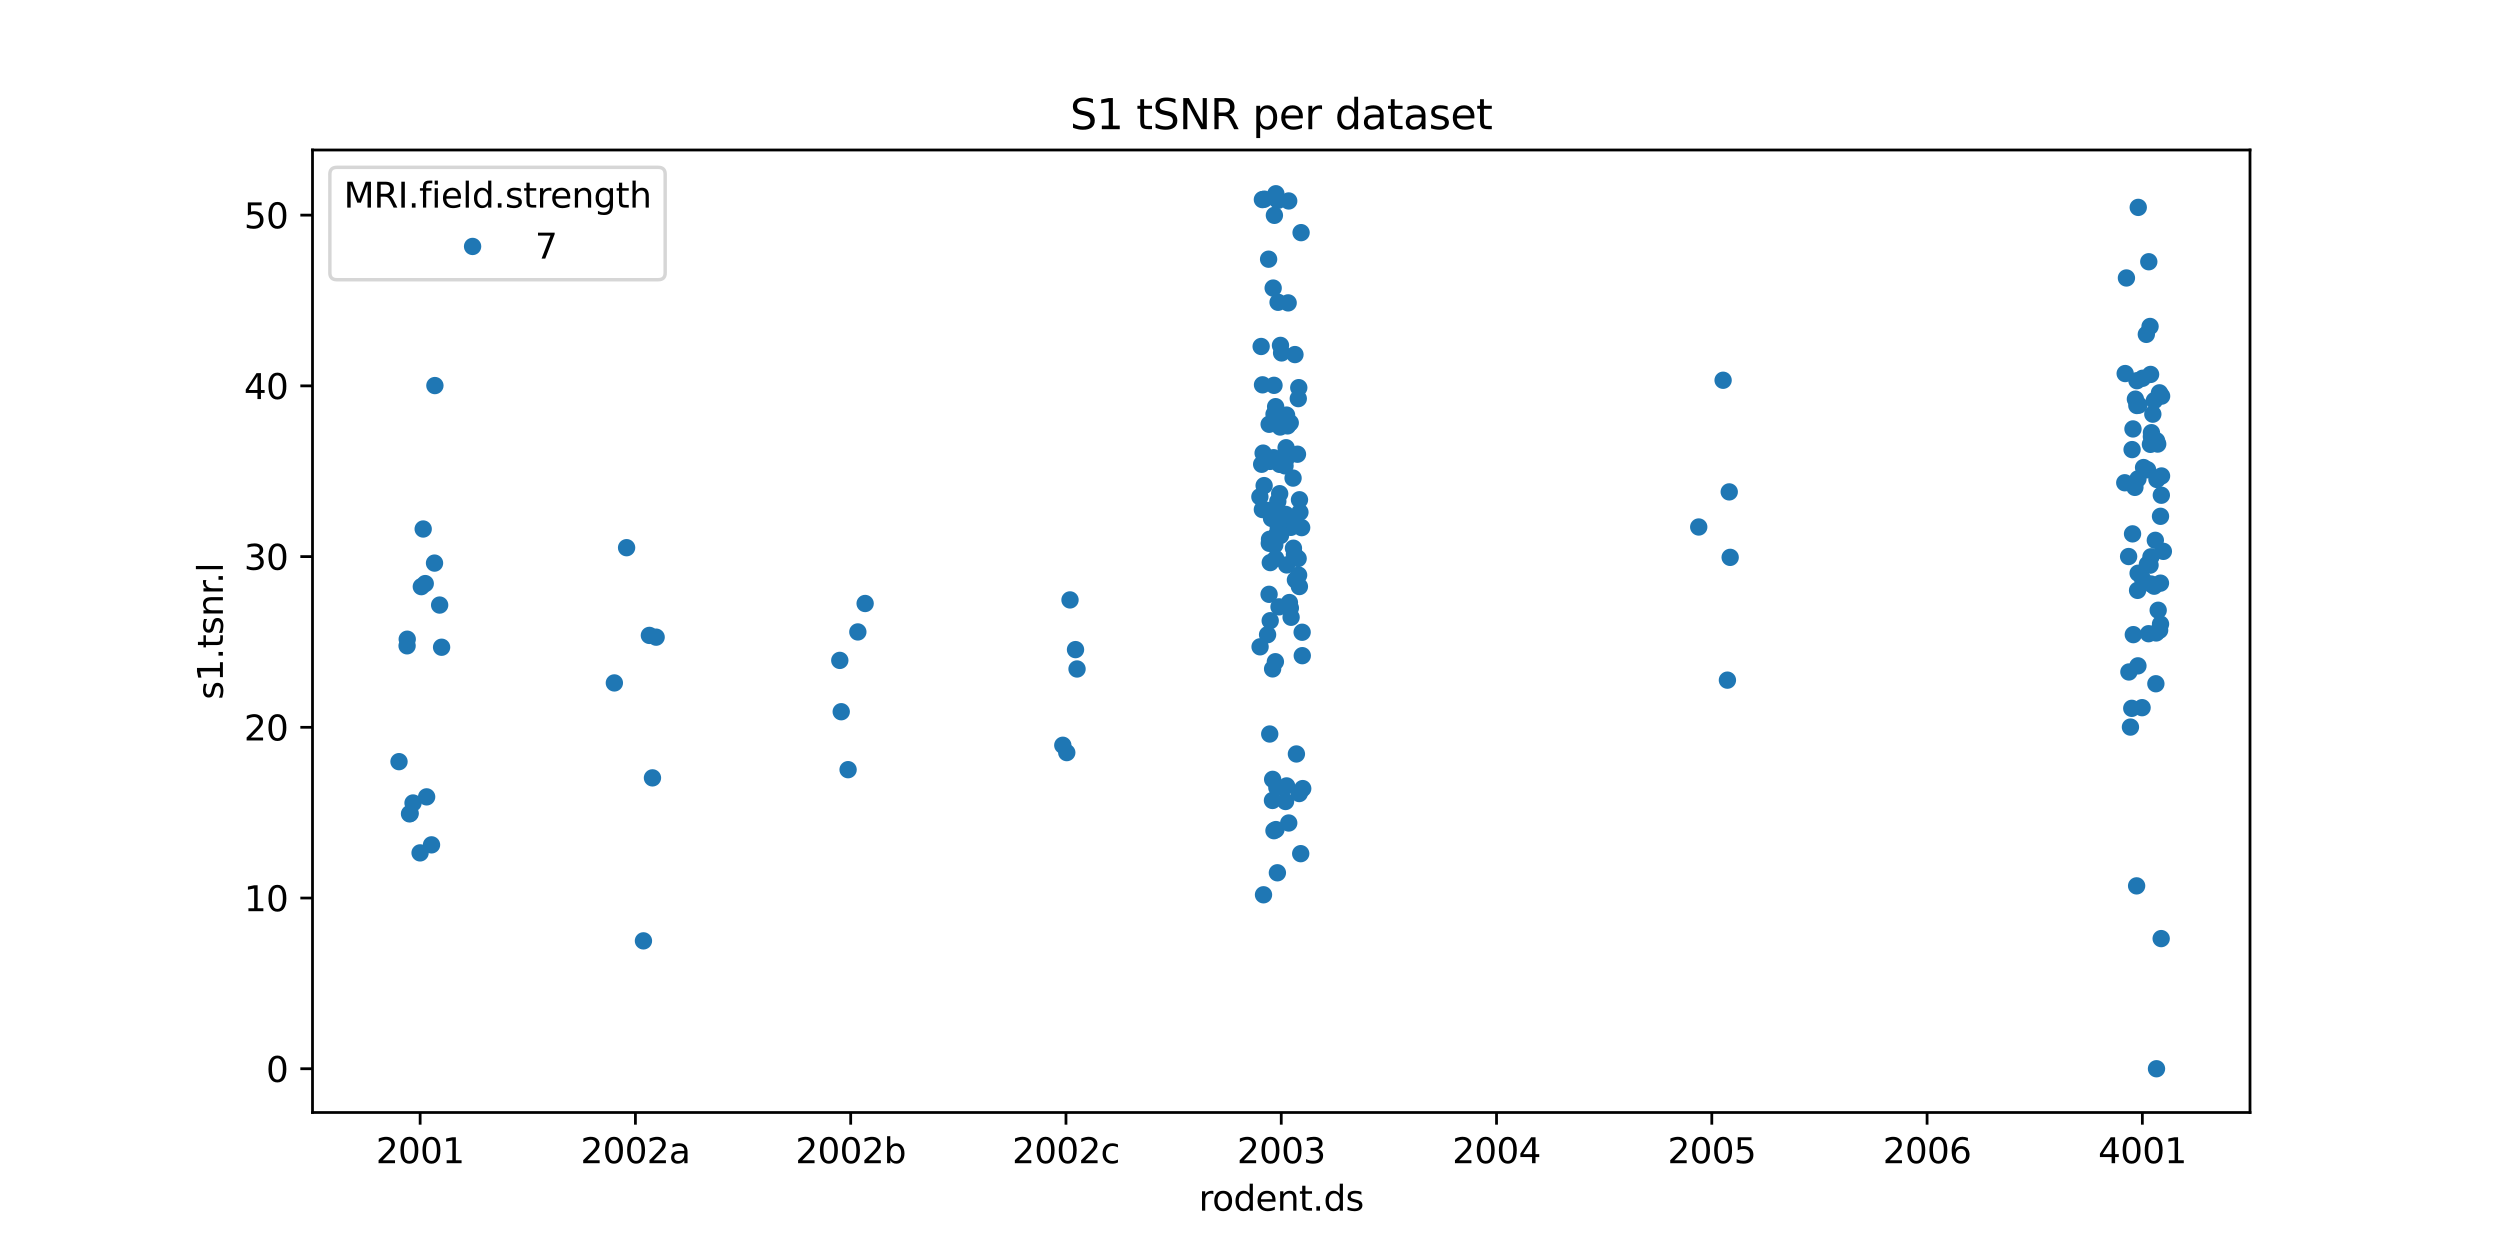 <?xml version="1.0" encoding="utf-8" standalone="no"?>
<!DOCTYPE svg PUBLIC "-//W3C//DTD SVG 1.1//EN"
  "http://www.w3.org/Graphics/SVG/1.1/DTD/svg11.dtd">
<svg xmlns:xlink="http://www.w3.org/1999/xlink" width="720pt" height="360pt" viewBox="0 0 720 360" xmlns="http://www.w3.org/2000/svg" version="1.1">
 <defs>
  <style type="text/css">*{stroke-linejoin: round; stroke-linecap: butt}</style>
 </defs>
 <g id="figure_1">
  <g id="patch_1">
   <path d="M 0 360 
L 720 360 
L 720 0 
L 0 0 
z
" style="fill: #ffffff"/>
  </g>
  <g id="axes_1">
   <g id="patch_2">
    <path d="M 90 320.4 
L 648 320.4 
L 648 43.2 
L 90 43.2 
z
" style="fill: #ffffff"/>
   </g>
   <g id="matplotlib.axis_1">
    <g id="xtick_1">
     <g id="line2d_1">
      <defs>
       <path id="meda0a10d3a" d="M 0 0 
L 0 3.5 
" style="stroke: #000000; stroke-width: 0.8"/>
      </defs>
      <g>
       <use xlink:href="#meda0a10d3a" x="121" y="320.4" style="stroke: #000000; stroke-width: 0.8"/>
      </g>
     </g>
     <g id="text_1">
      <!-- 2001 -->
      <g transform="translate(108.275 334.998) scale(0.1 -0.1)">
       <defs>
        <path id="DejaVuSans-32" d="M 1228 531 
L 3431 531 
L 3431 0 
L 469 0 
L 469 531 
Q 828 903 1448 1529 
Q 2069 2156 2228 2338 
Q 2531 2678 2651 2914 
Q 2772 3150 2772 3378 
Q 2772 3750 2511 3984 
Q 2250 4219 1831 4219 
Q 1534 4219 1204 4116 
Q 875 4013 500 3803 
L 500 4441 
Q 881 4594 1212 4672 
Q 1544 4750 1819 4750 
Q 2544 4750 2975 4387 
Q 3406 4025 3406 3419 
Q 3406 3131 3298 2873 
Q 3191 2616 2906 2266 
Q 2828 2175 2409 1742 
Q 1991 1309 1228 531 
z
" transform="scale(0.016)"/>
        <path id="DejaVuSans-30" d="M 2034 4250 
Q 1547 4250 1301 3770 
Q 1056 3291 1056 2328 
Q 1056 1369 1301 889 
Q 1547 409 2034 409 
Q 2525 409 2770 889 
Q 3016 1369 3016 2328 
Q 3016 3291 2770 3770 
Q 2525 4250 2034 4250 
z
M 2034 4750 
Q 2819 4750 3233 4129 
Q 3647 3509 3647 2328 
Q 3647 1150 3233 529 
Q 2819 -91 2034 -91 
Q 1250 -91 836 529 
Q 422 1150 422 2328 
Q 422 3509 836 4129 
Q 1250 4750 2034 4750 
z
" transform="scale(0.016)"/>
        <path id="DejaVuSans-31" d="M 794 531 
L 1825 531 
L 1825 4091 
L 703 3866 
L 703 4441 
L 1819 4666 
L 2450 4666 
L 2450 531 
L 3481 531 
L 3481 0 
L 794 0 
L 794 531 
z
" transform="scale(0.016)"/>
       </defs>
       <use xlink:href="#DejaVuSans-32"/>
       <use xlink:href="#DejaVuSans-30" transform="translate(63.623 0)"/>
       <use xlink:href="#DejaVuSans-30" transform="translate(127.246 0)"/>
       <use xlink:href="#DejaVuSans-31" transform="translate(190.869 0)"/>
      </g>
     </g>
    </g>
    <g id="xtick_2">
     <g id="line2d_2">
      <g>
       <use xlink:href="#meda0a10d3a" x="183" y="320.4" style="stroke: #000000; stroke-width: 0.8"/>
      </g>
     </g>
     <g id="text_2">
      <!-- 2002a -->
      <g transform="translate(167.211 334.998) scale(0.1 -0.1)">
       <defs>
        <path id="DejaVuSans-61" d="M 2194 1759 
Q 1497 1759 1228 1600 
Q 959 1441 959 1056 
Q 959 750 1161 570 
Q 1363 391 1709 391 
Q 2188 391 2477 730 
Q 2766 1069 2766 1631 
L 2766 1759 
L 2194 1759 
z
M 3341 1997 
L 3341 0 
L 2766 0 
L 2766 531 
Q 2569 213 2275 61 
Q 1981 -91 1556 -91 
Q 1019 -91 701 211 
Q 384 513 384 1019 
Q 384 1609 779 1909 
Q 1175 2209 1959 2209 
L 2766 2209 
L 2766 2266 
Q 2766 2663 2505 2880 
Q 2244 3097 1772 3097 
Q 1472 3097 1187 3025 
Q 903 2953 641 2809 
L 641 3341 
Q 956 3463 1253 3523 
Q 1550 3584 1831 3584 
Q 2591 3584 2966 3190 
Q 3341 2797 3341 1997 
z
" transform="scale(0.016)"/>
       </defs>
       <use xlink:href="#DejaVuSans-32"/>
       <use xlink:href="#DejaVuSans-30" transform="translate(63.623 0)"/>
       <use xlink:href="#DejaVuSans-30" transform="translate(127.246 0)"/>
       <use xlink:href="#DejaVuSans-32" transform="translate(190.869 0)"/>
       <use xlink:href="#DejaVuSans-61" transform="translate(254.492 0)"/>
      </g>
     </g>
    </g>
    <g id="xtick_3">
     <g id="line2d_3">
      <g>
       <use xlink:href="#meda0a10d3a" x="245" y="320.4" style="stroke: #000000; stroke-width: 0.8"/>
      </g>
     </g>
     <g id="text_3">
      <!-- 2002b -->
      <g transform="translate(229.101 334.998) scale(0.1 -0.1)">
       <defs>
        <path id="DejaVuSans-62" d="M 3116 1747 
Q 3116 2381 2855 2742 
Q 2594 3103 2138 3103 
Q 1681 3103 1420 2742 
Q 1159 2381 1159 1747 
Q 1159 1113 1420 752 
Q 1681 391 2138 391 
Q 2594 391 2855 752 
Q 3116 1113 3116 1747 
z
M 1159 2969 
Q 1341 3281 1617 3432 
Q 1894 3584 2278 3584 
Q 2916 3584 3314 3078 
Q 3713 2572 3713 1747 
Q 3713 922 3314 415 
Q 2916 -91 2278 -91 
Q 1894 -91 1617 61 
Q 1341 213 1159 525 
L 1159 0 
L 581 0 
L 581 4863 
L 1159 4863 
L 1159 2969 
z
" transform="scale(0.016)"/>
       </defs>
       <use xlink:href="#DejaVuSans-32"/>
       <use xlink:href="#DejaVuSans-30" transform="translate(63.623 0)"/>
       <use xlink:href="#DejaVuSans-30" transform="translate(127.246 0)"/>
       <use xlink:href="#DejaVuSans-32" transform="translate(190.869 0)"/>
       <use xlink:href="#DejaVuSans-62" transform="translate(254.492 0)"/>
      </g>
     </g>
    </g>
    <g id="xtick_4">
     <g id="line2d_4">
      <g>
       <use xlink:href="#meda0a10d3a" x="307" y="320.4" style="stroke: #000000; stroke-width: 0.8"/>
      </g>
     </g>
     <g id="text_4">
      <!-- 2002c -->
      <g transform="translate(291.526 334.998) scale(0.1 -0.1)">
       <defs>
        <path id="DejaVuSans-63" d="M 3122 3366 
L 3122 2828 
Q 2878 2963 2633 3030 
Q 2388 3097 2138 3097 
Q 1578 3097 1268 2742 
Q 959 2388 959 1747 
Q 959 1106 1268 751 
Q 1578 397 2138 397 
Q 2388 397 2633 464 
Q 2878 531 3122 666 
L 3122 134 
Q 2881 22 2623 -34 
Q 2366 -91 2075 -91 
Q 1284 -91 818 406 
Q 353 903 353 1747 
Q 353 2603 823 3093 
Q 1294 3584 2113 3584 
Q 2378 3584 2631 3529 
Q 2884 3475 3122 3366 
z
" transform="scale(0.016)"/>
       </defs>
       <use xlink:href="#DejaVuSans-32"/>
       <use xlink:href="#DejaVuSans-30" transform="translate(63.623 0)"/>
       <use xlink:href="#DejaVuSans-30" transform="translate(127.246 0)"/>
       <use xlink:href="#DejaVuSans-32" transform="translate(190.869 0)"/>
       <use xlink:href="#DejaVuSans-63" transform="translate(254.492 0)"/>
      </g>
     </g>
    </g>
    <g id="xtick_5">
     <g id="line2d_5">
      <g>
       <use xlink:href="#meda0a10d3a" x="369" y="320.4" style="stroke: #000000; stroke-width: 0.8"/>
      </g>
     </g>
     <g id="text_5">
      <!-- 2003 -->
      <g transform="translate(356.275 334.998) scale(0.1 -0.1)">
       <defs>
        <path id="DejaVuSans-33" d="M 2597 2516 
Q 3050 2419 3304 2112 
Q 3559 1806 3559 1356 
Q 3559 666 3084 287 
Q 2609 -91 1734 -91 
Q 1441 -91 1130 -33 
Q 819 25 488 141 
L 488 750 
Q 750 597 1062 519 
Q 1375 441 1716 441 
Q 2309 441 2620 675 
Q 2931 909 2931 1356 
Q 2931 1769 2642 2001 
Q 2353 2234 1838 2234 
L 1294 2234 
L 1294 2753 
L 1863 2753 
Q 2328 2753 2575 2939 
Q 2822 3125 2822 3475 
Q 2822 3834 2567 4026 
Q 2313 4219 1838 4219 
Q 1578 4219 1281 4162 
Q 984 4106 628 3988 
L 628 4550 
Q 988 4650 1302 4700 
Q 1616 4750 1894 4750 
Q 2613 4750 3031 4423 
Q 3450 4097 3450 3541 
Q 3450 3153 3228 2886 
Q 3006 2619 2597 2516 
z
" transform="scale(0.016)"/>
       </defs>
       <use xlink:href="#DejaVuSans-32"/>
       <use xlink:href="#DejaVuSans-30" transform="translate(63.623 0)"/>
       <use xlink:href="#DejaVuSans-30" transform="translate(127.246 0)"/>
       <use xlink:href="#DejaVuSans-33" transform="translate(190.869 0)"/>
      </g>
     </g>
    </g>
    <g id="xtick_6">
     <g id="line2d_6">
      <g>
       <use xlink:href="#meda0a10d3a" x="431" y="320.4" style="stroke: #000000; stroke-width: 0.8"/>
      </g>
     </g>
     <g id="text_6">
      <!-- 2004 -->
      <g transform="translate(418.275 334.998) scale(0.1 -0.1)">
       <defs>
        <path id="DejaVuSans-34" d="M 2419 4116 
L 825 1625 
L 2419 1625 
L 2419 4116 
z
M 2253 4666 
L 3047 4666 
L 3047 1625 
L 3713 1625 
L 3713 1100 
L 3047 1100 
L 3047 0 
L 2419 0 
L 2419 1100 
L 313 1100 
L 313 1709 
L 2253 4666 
z
" transform="scale(0.016)"/>
       </defs>
       <use xlink:href="#DejaVuSans-32"/>
       <use xlink:href="#DejaVuSans-30" transform="translate(63.623 0)"/>
       <use xlink:href="#DejaVuSans-30" transform="translate(127.246 0)"/>
       <use xlink:href="#DejaVuSans-34" transform="translate(190.869 0)"/>
      </g>
     </g>
    </g>
    <g id="xtick_7">
     <g id="line2d_7">
      <g>
       <use xlink:href="#meda0a10d3a" x="493" y="320.4" style="stroke: #000000; stroke-width: 0.8"/>
      </g>
     </g>
     <g id="text_7">
      <!-- 2005 -->
      <g transform="translate(480.275 334.998) scale(0.1 -0.1)">
       <defs>
        <path id="DejaVuSans-35" d="M 691 4666 
L 3169 4666 
L 3169 4134 
L 1269 4134 
L 1269 2991 
Q 1406 3038 1543 3061 
Q 1681 3084 1819 3084 
Q 2600 3084 3056 2656 
Q 3513 2228 3513 1497 
Q 3513 744 3044 326 
Q 2575 -91 1722 -91 
Q 1428 -91 1123 -41 
Q 819 9 494 109 
L 494 744 
Q 775 591 1075 516 
Q 1375 441 1709 441 
Q 2250 441 2565 725 
Q 2881 1009 2881 1497 
Q 2881 1984 2565 2268 
Q 2250 2553 1709 2553 
Q 1456 2553 1204 2497 
Q 953 2441 691 2322 
L 691 4666 
z
" transform="scale(0.016)"/>
       </defs>
       <use xlink:href="#DejaVuSans-32"/>
       <use xlink:href="#DejaVuSans-30" transform="translate(63.623 0)"/>
       <use xlink:href="#DejaVuSans-30" transform="translate(127.246 0)"/>
       <use xlink:href="#DejaVuSans-35" transform="translate(190.869 0)"/>
      </g>
     </g>
    </g>
    <g id="xtick_8">
     <g id="line2d_8">
      <g>
       <use xlink:href="#meda0a10d3a" x="555" y="320.4" style="stroke: #000000; stroke-width: 0.8"/>
      </g>
     </g>
     <g id="text_8">
      <!-- 2006 -->
      <g transform="translate(542.275 334.998) scale(0.1 -0.1)">
       <defs>
        <path id="DejaVuSans-36" d="M 2113 2584 
Q 1688 2584 1439 2293 
Q 1191 2003 1191 1497 
Q 1191 994 1439 701 
Q 1688 409 2113 409 
Q 2538 409 2786 701 
Q 3034 994 3034 1497 
Q 3034 2003 2786 2293 
Q 2538 2584 2113 2584 
z
M 3366 4563 
L 3366 3988 
Q 3128 4100 2886 4159 
Q 2644 4219 2406 4219 
Q 1781 4219 1451 3797 
Q 1122 3375 1075 2522 
Q 1259 2794 1537 2939 
Q 1816 3084 2150 3084 
Q 2853 3084 3261 2657 
Q 3669 2231 3669 1497 
Q 3669 778 3244 343 
Q 2819 -91 2113 -91 
Q 1303 -91 875 529 
Q 447 1150 447 2328 
Q 447 3434 972 4092 
Q 1497 4750 2381 4750 
Q 2619 4750 2861 4703 
Q 3103 4656 3366 4563 
z
" transform="scale(0.016)"/>
       </defs>
       <use xlink:href="#DejaVuSans-32"/>
       <use xlink:href="#DejaVuSans-30" transform="translate(63.623 0)"/>
       <use xlink:href="#DejaVuSans-30" transform="translate(127.246 0)"/>
       <use xlink:href="#DejaVuSans-36" transform="translate(190.869 0)"/>
      </g>
     </g>
    </g>
    <g id="xtick_9">
     <g id="line2d_9">
      <g>
       <use xlink:href="#meda0a10d3a" x="617" y="320.4" style="stroke: #000000; stroke-width: 0.8"/>
      </g>
     </g>
     <g id="text_9">
      <!-- 4001 -->
      <g transform="translate(604.275 334.998) scale(0.1 -0.1)">
       <use xlink:href="#DejaVuSans-34"/>
       <use xlink:href="#DejaVuSans-30" transform="translate(63.623 0)"/>
       <use xlink:href="#DejaVuSans-30" transform="translate(127.246 0)"/>
       <use xlink:href="#DejaVuSans-31" transform="translate(190.869 0)"/>
      </g>
     </g>
    </g>
    <g id="text_10">
     <!-- rodent.ds -->
     <g transform="translate(345.25 348.677) scale(0.1 -0.1)">
      <defs>
       <path id="DejaVuSans-72" d="M 2631 2963 
Q 2534 3019 2420 3045 
Q 2306 3072 2169 3072 
Q 1681 3072 1420 2755 
Q 1159 2438 1159 1844 
L 1159 0 
L 581 0 
L 581 3500 
L 1159 3500 
L 1159 2956 
Q 1341 3275 1631 3429 
Q 1922 3584 2338 3584 
Q 2397 3584 2469 3576 
Q 2541 3569 2628 3553 
L 2631 2963 
z
" transform="scale(0.016)"/>
       <path id="DejaVuSans-6f" d="M 1959 3097 
Q 1497 3097 1228 2736 
Q 959 2375 959 1747 
Q 959 1119 1226 758 
Q 1494 397 1959 397 
Q 2419 397 2687 759 
Q 2956 1122 2956 1747 
Q 2956 2369 2687 2733 
Q 2419 3097 1959 3097 
z
M 1959 3584 
Q 2709 3584 3137 3096 
Q 3566 2609 3566 1747 
Q 3566 888 3137 398 
Q 2709 -91 1959 -91 
Q 1206 -91 779 398 
Q 353 888 353 1747 
Q 353 2609 779 3096 
Q 1206 3584 1959 3584 
z
" transform="scale(0.016)"/>
       <path id="DejaVuSans-64" d="M 2906 2969 
L 2906 4863 
L 3481 4863 
L 3481 0 
L 2906 0 
L 2906 525 
Q 2725 213 2448 61 
Q 2172 -91 1784 -91 
Q 1150 -91 751 415 
Q 353 922 353 1747 
Q 353 2572 751 3078 
Q 1150 3584 1784 3584 
Q 2172 3584 2448 3432 
Q 2725 3281 2906 2969 
z
M 947 1747 
Q 947 1113 1208 752 
Q 1469 391 1925 391 
Q 2381 391 2643 752 
Q 2906 1113 2906 1747 
Q 2906 2381 2643 2742 
Q 2381 3103 1925 3103 
Q 1469 3103 1208 2742 
Q 947 2381 947 1747 
z
" transform="scale(0.016)"/>
       <path id="DejaVuSans-65" d="M 3597 1894 
L 3597 1613 
L 953 1613 
Q 991 1019 1311 708 
Q 1631 397 2203 397 
Q 2534 397 2845 478 
Q 3156 559 3463 722 
L 3463 178 
Q 3153 47 2828 -22 
Q 2503 -91 2169 -91 
Q 1331 -91 842 396 
Q 353 884 353 1716 
Q 353 2575 817 3079 
Q 1281 3584 2069 3584 
Q 2775 3584 3186 3129 
Q 3597 2675 3597 1894 
z
M 3022 2063 
Q 3016 2534 2758 2815 
Q 2500 3097 2075 3097 
Q 1594 3097 1305 2825 
Q 1016 2553 972 2059 
L 3022 2063 
z
" transform="scale(0.016)"/>
       <path id="DejaVuSans-6e" d="M 3513 2113 
L 3513 0 
L 2938 0 
L 2938 2094 
Q 2938 2591 2744 2837 
Q 2550 3084 2163 3084 
Q 1697 3084 1428 2787 
Q 1159 2491 1159 1978 
L 1159 0 
L 581 0 
L 581 3500 
L 1159 3500 
L 1159 2956 
Q 1366 3272 1645 3428 
Q 1925 3584 2291 3584 
Q 2894 3584 3203 3211 
Q 3513 2838 3513 2113 
z
" transform="scale(0.016)"/>
       <path id="DejaVuSans-74" d="M 1172 4494 
L 1172 3500 
L 2356 3500 
L 2356 3053 
L 1172 3053 
L 1172 1153 
Q 1172 725 1289 603 
Q 1406 481 1766 481 
L 2356 481 
L 2356 0 
L 1766 0 
Q 1100 0 847 248 
Q 594 497 594 1153 
L 594 3053 
L 172 3053 
L 172 3500 
L 594 3500 
L 594 4494 
L 1172 4494 
z
" transform="scale(0.016)"/>
       <path id="DejaVuSans-2e" d="M 684 794 
L 1344 794 
L 1344 0 
L 684 0 
L 684 794 
z
" transform="scale(0.016)"/>
       <path id="DejaVuSans-73" d="M 2834 3397 
L 2834 2853 
Q 2591 2978 2328 3040 
Q 2066 3103 1784 3103 
Q 1356 3103 1142 2972 
Q 928 2841 928 2578 
Q 928 2378 1081 2264 
Q 1234 2150 1697 2047 
L 1894 2003 
Q 2506 1872 2764 1633 
Q 3022 1394 3022 966 
Q 3022 478 2636 193 
Q 2250 -91 1575 -91 
Q 1294 -91 989 -36 
Q 684 19 347 128 
L 347 722 
Q 666 556 975 473 
Q 1284 391 1588 391 
Q 1994 391 2212 530 
Q 2431 669 2431 922 
Q 2431 1156 2273 1281 
Q 2116 1406 1581 1522 
L 1381 1569 
Q 847 1681 609 1914 
Q 372 2147 372 2553 
Q 372 3047 722 3315 
Q 1072 3584 1716 3584 
Q 2034 3584 2315 3537 
Q 2597 3491 2834 3397 
z
" transform="scale(0.016)"/>
      </defs>
      <use xlink:href="#DejaVuSans-72"/>
      <use xlink:href="#DejaVuSans-6f" transform="translate(38.863 0)"/>
      <use xlink:href="#DejaVuSans-64" transform="translate(100.045 0)"/>
      <use xlink:href="#DejaVuSans-65" transform="translate(163.521 0)"/>
      <use xlink:href="#DejaVuSans-6e" transform="translate(225.045 0)"/>
      <use xlink:href="#DejaVuSans-74" transform="translate(288.424 0)"/>
      <use xlink:href="#DejaVuSans-2e" transform="translate(327.633 0)"/>
      <use xlink:href="#DejaVuSans-64" transform="translate(359.42 0)"/>
      <use xlink:href="#DejaVuSans-73" transform="translate(422.896 0)"/>
     </g>
    </g>
   </g>
   <g id="matplotlib.axis_2">
    <g id="ytick_1">
     <g id="line2d_10">
      <defs>
       <path id="mca52e5df1e" d="M 0 0 
L -3.5 0 
" style="stroke: #000000; stroke-width: 0.8"/>
      </defs>
      <g>
       <use xlink:href="#mca52e5df1e" x="90" y="307.8" style="stroke: #000000; stroke-width: 0.8"/>
      </g>
     </g>
     <g id="text_11">
      <!-- 0 -->
      <g transform="translate(76.638 311.599) scale(0.1 -0.1)">
       <use xlink:href="#DejaVuSans-30"/>
      </g>
     </g>
    </g>
    <g id="ytick_2">
     <g id="line2d_11">
      <g>
       <use xlink:href="#mca52e5df1e" x="90" y="258.632" style="stroke: #000000; stroke-width: 0.8"/>
      </g>
     </g>
     <g id="text_12">
      <!-- 10 -->
      <g transform="translate(70.275 262.431) scale(0.1 -0.1)">
       <use xlink:href="#DejaVuSans-31"/>
       <use xlink:href="#DejaVuSans-30" transform="translate(63.623 0)"/>
      </g>
     </g>
    </g>
    <g id="ytick_3">
     <g id="line2d_12">
      <g>
       <use xlink:href="#mca52e5df1e" x="90" y="209.463" style="stroke: #000000; stroke-width: 0.8"/>
      </g>
     </g>
     <g id="text_13">
      <!-- 20 -->
      <g transform="translate(70.275 213.262) scale(0.1 -0.1)">
       <use xlink:href="#DejaVuSans-32"/>
       <use xlink:href="#DejaVuSans-30" transform="translate(63.623 0)"/>
      </g>
     </g>
    </g>
    <g id="ytick_4">
     <g id="line2d_13">
      <g>
       <use xlink:href="#mca52e5df1e" x="90" y="160.295" style="stroke: #000000; stroke-width: 0.8"/>
      </g>
     </g>
     <g id="text_14">
      <!-- 30 -->
      <g transform="translate(70.275 164.094) scale(0.1 -0.1)">
       <use xlink:href="#DejaVuSans-33"/>
       <use xlink:href="#DejaVuSans-30" transform="translate(63.623 0)"/>
      </g>
     </g>
    </g>
    <g id="ytick_5">
     <g id="line2d_14">
      <g>
       <use xlink:href="#mca52e5df1e" x="90" y="111.126" style="stroke: #000000; stroke-width: 0.8"/>
      </g>
     </g>
     <g id="text_15">
      <!-- 40 -->
      <g transform="translate(70.275 114.925) scale(0.1 -0.1)">
       <use xlink:href="#DejaVuSans-34"/>
       <use xlink:href="#DejaVuSans-30" transform="translate(63.623 0)"/>
      </g>
     </g>
    </g>
    <g id="ytick_6">
     <g id="line2d_15">
      <g>
       <use xlink:href="#mca52e5df1e" x="90" y="61.958" style="stroke: #000000; stroke-width: 0.8"/>
      </g>
     </g>
     <g id="text_16">
      <!-- 50 -->
      <g transform="translate(70.275 65.757) scale(0.1 -0.1)">
       <use xlink:href="#DejaVuSans-35"/>
       <use xlink:href="#DejaVuSans-30" transform="translate(63.623 0)"/>
      </g>
     </g>
    </g>
    <g id="text_17">
     <!-- s1.tsnr.l -->
     <g transform="translate(64.195 201.486) rotate(-90) scale(0.1 -0.1)">
      <defs>
       <path id="DejaVuSans-6c" d="M 603 4863 
L 1178 4863 
L 1178 0 
L 603 0 
L 603 4863 
z
" transform="scale(0.016)"/>
      </defs>
      <use xlink:href="#DejaVuSans-73"/>
      <use xlink:href="#DejaVuSans-31" transform="translate(52.1 0)"/>
      <use xlink:href="#DejaVuSans-2e" transform="translate(115.723 0)"/>
      <use xlink:href="#DejaVuSans-74" transform="translate(147.51 0)"/>
      <use xlink:href="#DejaVuSans-73" transform="translate(186.719 0)"/>
      <use xlink:href="#DejaVuSans-6e" transform="translate(238.818 0)"/>
      <use xlink:href="#DejaVuSans-72" transform="translate(302.197 0)"/>
      <use xlink:href="#DejaVuSans-2e" transform="translate(334.186 0)"/>
      <use xlink:href="#DejaVuSans-6c" transform="translate(365.973 0)"/>
     </g>
    </g>
   </g>
   <g id="patch_3">
    <path d="M 90 320.4 
L 90 43.2 
" style="fill: none; stroke: #000000; stroke-width: 0.8; stroke-linejoin: miter; stroke-linecap: square"/>
   </g>
   <g id="patch_4">
    <path d="M 648 320.4 
L 648 43.2 
" style="fill: none; stroke: #000000; stroke-width: 0.8; stroke-linejoin: miter; stroke-linecap: square"/>
   </g>
   <g id="patch_5">
    <path d="M 90 320.4 
L 648 320.4 
" style="fill: none; stroke: #000000; stroke-width: 0.8; stroke-linejoin: miter; stroke-linecap: square"/>
   </g>
   <g id="patch_6">
    <path d="M 90 43.2 
L 648 43.2 
" style="fill: none; stroke: #000000; stroke-width: 0.8; stroke-linejoin: miter; stroke-linecap: square"/>
   </g>
   <g id="PathCollection_1">
    <defs>
     <path id="C0_0_c9922d08d9" d="M 0 2.5 
C 0.663 2.5 1.299 2.237 1.768 1.768 
C 2.237 1.299 2.5 0.663 2.5 -0 
C 2.5 -0.663 2.237 -1.299 1.768 -1.768 
C 1.299 -2.237 0.663 -2.5 0 -2.5 
C -0.663 -2.5 -1.299 -2.237 -1.768 -1.768 
C -2.237 -1.299 -2.5 -0.663 -2.5 0 
C -2.5 0.663 -2.237 1.299 -1.768 1.768 
C -1.299 2.237 -0.663 2.5 0 2.5 
z
"/>
    </defs>
    <g clip-path="url(#p3c9289346e)">
     <use xlink:href="#C0_0_c9922d08d9" x="122.87" y="229.499" style="fill: #1f77b4"/>
    </g>
    <g clip-path="url(#p3c9289346e)">
     <use xlink:href="#C0_0_c9922d08d9" x="124.277" y="243.319" style="fill: #1f77b4"/>
    </g>
    <g clip-path="url(#p3c9289346e)">
     <use xlink:href="#C0_0_c9922d08d9" x="125.141" y="162.172" style="fill: #1f77b4"/>
    </g>
    <g clip-path="url(#p3c9289346e)">
     <use xlink:href="#C0_0_c9922d08d9" x="125.251" y="111.044" style="fill: #1f77b4"/>
    </g>
    <g clip-path="url(#p3c9289346e)">
     <use xlink:href="#C0_0_c9922d08d9" x="118.953" y="231.261" style="fill: #1f77b4"/>
    </g>
    <g clip-path="url(#p3c9289346e)">
     <use xlink:href="#C0_0_c9922d08d9" x="120.983" y="245.63" style="fill: #1f77b4"/>
    </g>
    <g clip-path="url(#p3c9289346e)">
     <use xlink:href="#C0_0_c9922d08d9" x="117.242" y="185.996" style="fill: #1f77b4"/>
    </g>
    <g clip-path="url(#p3c9289346e)">
     <use xlink:href="#C0_0_c9922d08d9" x="121.34" y="168.956" style="fill: #1f77b4"/>
    </g>
    <g clip-path="url(#p3c9289346e)">
     <use xlink:href="#C0_0_c9922d08d9" x="118.128" y="234.27" style="fill: #1f77b4"/>
    </g>
    <g clip-path="url(#p3c9289346e)">
     <use xlink:href="#C0_0_c9922d08d9" x="117.943" y="234.391" style="fill: #1f77b4"/>
    </g>
    <g clip-path="url(#p3c9289346e)">
     <use xlink:href="#C0_0_c9922d08d9" x="121.878" y="152.353" style="fill: #1f77b4"/>
    </g>
    <g clip-path="url(#p3c9289346e)">
     <use xlink:href="#C0_0_c9922d08d9" x="122.471" y="168.074" style="fill: #1f77b4"/>
    </g>
    <g clip-path="url(#p3c9289346e)">
     <use xlink:href="#C0_0_c9922d08d9" x="114.915" y="219.357" style="fill: #1f77b4"/>
    </g>
    <g clip-path="url(#p3c9289346e)">
     <use xlink:href="#C0_0_c9922d08d9" x="127.177" y="186.405" style="fill: #1f77b4"/>
    </g>
    <g clip-path="url(#p3c9289346e)">
     <use xlink:href="#C0_0_c9922d08d9" x="117.282" y="184.093" style="fill: #1f77b4"/>
    </g>
    <g clip-path="url(#p3c9289346e)">
     <use xlink:href="#C0_0_c9922d08d9" x="126.616" y="174.257" style="fill: #1f77b4"/>
    </g>
   </g>
   <g id="PathCollection_2">
    <defs>
     <path id="C1_0_8324043f85" d="M 0 2.5 
C 0.663 2.5 1.299 2.237 1.768 1.768 
C 2.237 1.299 2.5 0.663 2.5 -0 
C 2.5 -0.663 2.237 -1.299 1.768 -1.768 
C 1.299 -2.237 0.663 -2.5 0 -2.5 
C -0.663 -2.5 -1.299 -2.237 -1.768 -1.768 
C -2.237 -1.299 -2.5 -0.663 -2.5 0 
C -2.5 0.663 -2.237 1.299 -1.768 1.768 
C -1.299 2.237 -0.663 2.5 0 2.5 
z
"/>
    </defs>
    <g clip-path="url(#p3c9289346e)">
     <use xlink:href="#C1_0_8324043f85" x="187.909" y="224.027" style="fill: #1f77b4"/>
    </g>
    <g clip-path="url(#p3c9289346e)">
     <use xlink:href="#C1_0_8324043f85" x="188.966" y="183.503" style="fill: #1f77b4"/>
    </g>
    <g clip-path="url(#p3c9289346e)">
     <use xlink:href="#C1_0_8324043f85" x="185.312" y="270.969" style="fill: #1f77b4"/>
    </g>
    <g clip-path="url(#p3c9289346e)">
     <use xlink:href="#C1_0_8324043f85" x="176.935" y="196.684" style="fill: #1f77b4"/>
    </g>
    <g clip-path="url(#p3c9289346e)">
     <use xlink:href="#C1_0_8324043f85" x="180.459" y="157.736" style="fill: #1f77b4"/>
    </g>
    <g clip-path="url(#p3c9289346e)">
     <use xlink:href="#C1_0_8324043f85" x="187.022" y="182.998" style="fill: #1f77b4"/>
    </g>
   </g>
   <g id="PathCollection_3">
    <defs>
     <path id="C2_0_aa4bece045" d="M 0 2.5 
C 0.663 2.5 1.299 2.237 1.768 1.768 
C 2.237 1.299 2.5 0.663 2.5 -0 
C 2.5 -0.663 2.237 -1.299 1.768 -1.768 
C 1.299 -2.237 0.663 -2.5 0 -2.5 
C -0.663 -2.5 -1.299 -2.237 -1.768 -1.768 
C -2.237 -1.299 -2.5 -0.663 -2.5 0 
C -2.5 0.663 -2.237 1.299 -1.768 1.768 
C -1.299 2.237 -0.663 2.5 0 2.5 
z
"/>
    </defs>
    <g clip-path="url(#p3c9289346e)">
     <use xlink:href="#C2_0_aa4bece045" x="247.058" y="181.998" style="fill: #1f77b4"/>
    </g>
    <g clip-path="url(#p3c9289346e)">
     <use xlink:href="#C2_0_aa4bece045" x="242.272" y="204.976" style="fill: #1f77b4"/>
    </g>
    <g clip-path="url(#p3c9289346e)">
     <use xlink:href="#C2_0_aa4bece045" x="249.158" y="173.808" style="fill: #1f77b4"/>
    </g>
    <g clip-path="url(#p3c9289346e)">
     <use xlink:href="#C2_0_aa4bece045" x="241.86" y="190.192" style="fill: #1f77b4"/>
    </g>
    <g clip-path="url(#p3c9289346e)">
     <use xlink:href="#C2_0_aa4bece045" x="244.25" y="221.666" style="fill: #1f77b4"/>
    </g>
   </g>
   <g id="PathCollection_4">
    <defs>
     <path id="C3_0_ac602f0e8e" d="M 0 2.5 
C 0.663 2.5 1.299 2.237 1.768 1.768 
C 2.237 1.299 2.5 0.663 2.5 -0 
C 2.5 -0.663 2.237 -1.299 1.768 -1.768 
C 1.299 -2.237 0.663 -2.5 0 -2.5 
C -0.663 -2.5 -1.299 -2.237 -1.768 -1.768 
C -2.237 -1.299 -2.5 -0.663 -2.5 0 
C -2.5 0.663 -2.237 1.299 -1.768 1.768 
C -1.299 2.237 -0.663 2.5 0 2.5 
z
"/>
    </defs>
    <g clip-path="url(#p3c9289346e)">
     <use xlink:href="#C3_0_ac602f0e8e" x="310.187" y="192.668" style="fill: #1f77b4"/>
    </g>
    <g clip-path="url(#p3c9289346e)">
     <use xlink:href="#C3_0_ac602f0e8e" x="306.087" y="214.638" style="fill: #1f77b4"/>
    </g>
    <g clip-path="url(#p3c9289346e)">
     <use xlink:href="#C3_0_ac602f0e8e" x="308.162" y="172.777" style="fill: #1f77b4"/>
    </g>
    <g clip-path="url(#p3c9289346e)">
     <use xlink:href="#C3_0_ac602f0e8e" x="309.748" y="187.091" style="fill: #1f77b4"/>
    </g>
    <g clip-path="url(#p3c9289346e)">
     <use xlink:href="#C3_0_ac602f0e8e" x="307.23" y="216.749" style="fill: #1f77b4"/>
    </g>
   </g>
   <g id="PathCollection_5">
    <defs>
     <path id="C4_0_c919524ab9" d="M 0 2.5 
C 0.663 2.5 1.299 2.237 1.768 1.768 
C 2.237 1.299 2.5 0.663 2.5 -0 
C 2.5 -0.663 2.237 -1.299 1.768 -1.768 
C 1.299 -2.237 0.663 -2.5 0 -2.5 
C -0.663 -2.5 -1.299 -2.237 -1.768 -1.768 
C -2.237 -1.299 -2.5 -0.663 -2.5 0 
C -2.5 0.663 -2.237 1.299 -1.768 1.768 
C -1.299 2.237 -0.663 2.5 0 2.5 
z
"/>
    </defs>
    <g clip-path="url(#p3c9289346e)">
     <use xlink:href="#C4_0_c919524ab9" x="373.081" y="167.017" style="fill: #1f77b4"/>
    </g>
    <g clip-path="url(#p3c9289346e)">
     <use xlink:href="#C4_0_c919524ab9" x="368.545" y="142.183" style="fill: #1f77b4"/>
    </g>
    <g clip-path="url(#p3c9289346e)">
     <use xlink:href="#C4_0_c919524ab9" x="374.002" y="165.628" style="fill: #1f77b4"/>
    </g>
    <g clip-path="url(#p3c9289346e)">
     <use xlink:href="#C4_0_c919524ab9" x="368.792" y="154.227" style="fill: #1f77b4"/>
    </g>
    <g clip-path="url(#p3c9289346e)">
     <use xlink:href="#C4_0_c919524ab9" x="367.311" y="190.573" style="fill: #1f77b4"/>
    </g>
    <g clip-path="url(#p3c9289346e)">
     <use xlink:href="#C4_0_c919524ab9" x="373.863" y="160.858" style="fill: #1f77b4"/>
    </g>
    <g clip-path="url(#p3c9289346e)">
     <use xlink:href="#C4_0_c919524ab9" x="362.902" y="186.284" style="fill: #1f77b4"/>
    </g>
    <g clip-path="url(#p3c9289346e)">
     <use xlink:href="#C4_0_c919524ab9" x="368.358" y="174.772" style="fill: #1f77b4"/>
    </g>
    <g clip-path="url(#p3c9289346e)">
     <use xlink:href="#C4_0_c919524ab9" x="375.056" y="188.835" style="fill: #1f77b4"/>
    </g>
    <g clip-path="url(#p3c9289346e)">
     <use xlink:href="#C4_0_c919524ab9" x="370.236" y="230.831" style="fill: #1f77b4"/>
    </g>
    <g clip-path="url(#p3c9289346e)">
     <use xlink:href="#C4_0_c919524ab9" x="366.471" y="230.533" style="fill: #1f77b4"/>
    </g>
    <g clip-path="url(#p3c9289346e)">
     <use xlink:href="#C4_0_c919524ab9" x="374.605" y="245.855" style="fill: #1f77b4"/>
    </g>
    <g clip-path="url(#p3c9289346e)">
     <use xlink:href="#C4_0_c919524ab9" x="373.365" y="217.144" style="fill: #1f77b4"/>
    </g>
    <g clip-path="url(#p3c9289346e)">
     <use xlink:href="#C4_0_c919524ab9" x="374.186" y="228.54" style="fill: #1f77b4"/>
    </g>
    <g clip-path="url(#p3c9289346e)">
     <use xlink:href="#C4_0_c919524ab9" x="370.541" y="226.344" style="fill: #1f77b4"/>
    </g>
    <g clip-path="url(#p3c9289346e)">
     <use xlink:href="#C4_0_c919524ab9" x="366.207" y="149.312" style="fill: #1f77b4"/>
    </g>
    <g clip-path="url(#p3c9289346e)">
     <use xlink:href="#C4_0_c919524ab9" x="370.406" y="132.117" style="fill: #1f77b4"/>
    </g>
    <g clip-path="url(#p3c9289346e)">
     <use xlink:href="#C4_0_c919524ab9" x="365.069" y="146.993" style="fill: #1f77b4"/>
    </g>
    <g clip-path="url(#p3c9289346e)">
     <use xlink:href="#C4_0_c919524ab9" x="362.845" y="143.077" style="fill: #1f77b4"/>
    </g>
    <g clip-path="url(#p3c9289346e)">
     <use xlink:href="#C4_0_c919524ab9" x="373.673" y="130.814" style="fill: #1f77b4"/>
    </g>
    <g clip-path="url(#p3c9289346e)">
     <use xlink:href="#C4_0_c919524ab9" x="370.285" y="148.155" style="fill: #1f77b4"/>
    </g>
    <g clip-path="url(#p3c9289346e)">
     <use xlink:href="#C4_0_c919524ab9" x="364.072" y="139.856" style="fill: #1f77b4"/>
    </g>
    <g clip-path="url(#p3c9289346e)">
     <use xlink:href="#C4_0_c919524ab9" x="363.357" y="133.709" style="fill: #1f77b4"/>
    </g>
    <g clip-path="url(#p3c9289346e)">
     <use xlink:href="#C4_0_c919524ab9" x="374.046" y="111.643" style="fill: #1f77b4"/>
    </g>
    <g clip-path="url(#p3c9289346e)">
     <use xlink:href="#C4_0_c919524ab9" x="366.915" y="110.975" style="fill: #1f77b4"/>
    </g>
    <g clip-path="url(#p3c9289346e)">
     <use xlink:href="#C4_0_c919524ab9" x="363.211" y="99.788" style="fill: #1f77b4"/>
    </g>
    <g clip-path="url(#p3c9289346e)">
     <use xlink:href="#C4_0_c919524ab9" x="369.505" y="120.963" style="fill: #1f77b4"/>
    </g>
    <g clip-path="url(#p3c9289346e)">
     <use xlink:href="#C4_0_c919524ab9" x="372.947" y="102.119" style="fill: #1f77b4"/>
    </g>
    <g clip-path="url(#p3c9289346e)">
     <use xlink:href="#C4_0_c919524ab9" x="367.381" y="117.12" style="fill: #1f77b4"/>
    </g>
    <g clip-path="url(#p3c9289346e)">
     <use xlink:href="#C4_0_c919524ab9" x="365.514" y="122.193" style="fill: #1f77b4"/>
    </g>
    <g clip-path="url(#p3c9289346e)">
     <use xlink:href="#C4_0_c919524ab9" x="368.083" y="87.06" style="fill: #1f77b4"/>
    </g>
    <g clip-path="url(#p3c9289346e)">
     <use xlink:href="#C4_0_c919524ab9" x="372.511" y="157.886" style="fill: #1f77b4"/>
    </g>
    <g clip-path="url(#p3c9289346e)">
     <use xlink:href="#C4_0_c919524ab9" x="372.802" y="159.679" style="fill: #1f77b4"/>
    </g>
    <g clip-path="url(#p3c9289346e)">
     <use xlink:href="#C4_0_c919524ab9" x="368.008" y="144.4" style="fill: #1f77b4"/>
    </g>
    <g clip-path="url(#p3c9289346e)">
     <use xlink:href="#C4_0_c919524ab9" x="368.675" y="122.979" style="fill: #1f77b4"/>
    </g>
    <g clip-path="url(#p3c9289346e)">
     <use xlink:href="#C4_0_c919524ab9" x="368.545" y="133.742" style="fill: #1f77b4"/>
    </g>
    <g clip-path="url(#p3c9289346e)">
     <use xlink:href="#C4_0_c919524ab9" x="370.81" y="122.657" style="fill: #1f77b4"/>
    </g>
    <g clip-path="url(#p3c9289346e)">
     <use xlink:href="#C4_0_c919524ab9" x="369.098" y="101.645" style="fill: #1f77b4"/>
    </g>
    <g clip-path="url(#p3c9289346e)">
     <use xlink:href="#C4_0_c919524ab9" x="363.603" y="110.83" style="fill: #1f77b4"/>
    </g>
    <g clip-path="url(#p3c9289346e)">
     <use xlink:href="#C4_0_c919524ab9" x="365.681" y="211.395" style="fill: #1f77b4"/>
    </g>
    <g clip-path="url(#p3c9289346e)">
     <use xlink:href="#C4_0_c919524ab9" x="375.184" y="227.115" style="fill: #1f77b4"/>
    </g>
    <g clip-path="url(#p3c9289346e)">
     <use xlink:href="#C4_0_c919524ab9" x="367.47" y="238.919" style="fill: #1f77b4"/>
    </g>
    <g clip-path="url(#p3c9289346e)">
     <use xlink:href="#C4_0_c919524ab9" x="363.89" y="257.698" style="fill: #1f77b4"/>
    </g>
    <g clip-path="url(#p3c9289346e)">
     <use xlink:href="#C4_0_c919524ab9" x="364.132" y="57.36" style="fill: #1f77b4"/>
    </g>
    <g clip-path="url(#p3c9289346e)">
     <use xlink:href="#C4_0_c919524ab9" x="367.451" y="55.8" style="fill: #1f77b4"/>
    </g>
    <g clip-path="url(#p3c9289346e)">
     <use xlink:href="#C4_0_c919524ab9" x="368.064" y="57.71" style="fill: #1f77b4"/>
    </g>
    <g clip-path="url(#p3c9289346e)">
     <use xlink:href="#C4_0_c919524ab9" x="367.026" y="62.018" style="fill: #1f77b4"/>
    </g>
    <g clip-path="url(#p3c9289346e)">
     <use xlink:href="#C4_0_c919524ab9" x="367.672" y="57.327" style="fill: #1f77b4"/>
    </g>
    <g clip-path="url(#p3c9289346e)">
     <use xlink:href="#C4_0_c919524ab9" x="363.572" y="57.483" style="fill: #1f77b4"/>
    </g>
    <g clip-path="url(#p3c9289346e)">
     <use xlink:href="#C4_0_c919524ab9" x="374.713" y="67.002" style="fill: #1f77b4"/>
    </g>
    <g clip-path="url(#p3c9289346e)">
     <use xlink:href="#C4_0_c919524ab9" x="366.672" y="82.967" style="fill: #1f77b4"/>
    </g>
    <g clip-path="url(#p3c9289346e)">
     <use xlink:href="#C4_0_c919524ab9" x="371.148" y="57.877" style="fill: #1f77b4"/>
    </g>
    <g clip-path="url(#p3c9289346e)">
     <use xlink:href="#C4_0_c919524ab9" x="371.593" y="121.775" style="fill: #1f77b4"/>
    </g>
    <g clip-path="url(#p3c9289346e)">
     <use xlink:href="#C4_0_c919524ab9" x="371.156" y="237.023" style="fill: #1f77b4"/>
    </g>
    <g clip-path="url(#p3c9289346e)">
     <use xlink:href="#C4_0_c919524ab9" x="366.904" y="239.242" style="fill: #1f77b4"/>
    </g>
    <g clip-path="url(#p3c9289346e)">
     <use xlink:href="#C4_0_c919524ab9" x="367.888" y="251.362" style="fill: #1f77b4"/>
    </g>
    <g clip-path="url(#p3c9289346e)">
     <use xlink:href="#C4_0_c919524ab9" x="366.523" y="224.455" style="fill: #1f77b4"/>
    </g>
    <g clip-path="url(#p3c9289346e)">
     <use xlink:href="#C4_0_c919524ab9" x="367.733" y="226.857" style="fill: #1f77b4"/>
    </g>
    <g clip-path="url(#p3c9289346e)">
     <use xlink:href="#C4_0_c919524ab9" x="366.511" y="192.644" style="fill: #1f77b4"/>
    </g>
    <g clip-path="url(#p3c9289346e)">
     <use xlink:href="#C4_0_c919524ab9" x="365.82" y="178.761" style="fill: #1f77b4"/>
    </g>
    <g clip-path="url(#p3c9289346e)">
     <use xlink:href="#C4_0_c919524ab9" x="367.385" y="160.853" style="fill: #1f77b4"/>
    </g>
    <g clip-path="url(#p3c9289346e)">
     <use xlink:href="#C4_0_c919524ab9" x="371.623" y="175.113" style="fill: #1f77b4"/>
    </g>
    <g clip-path="url(#p3c9289346e)">
     <use xlink:href="#C4_0_c919524ab9" x="375.017" y="182.088" style="fill: #1f77b4"/>
    </g>
    <g clip-path="url(#p3c9289346e)">
     <use xlink:href="#C4_0_c919524ab9" x="374.227" y="168.922" style="fill: #1f77b4"/>
    </g>
    <g clip-path="url(#p3c9289346e)">
     <use xlink:href="#C4_0_c919524ab9" x="371.839" y="177.775" style="fill: #1f77b4"/>
    </g>
    <g clip-path="url(#p3c9289346e)">
     <use xlink:href="#C4_0_c919524ab9" x="365.843" y="162.028" style="fill: #1f77b4"/>
    </g>
    <g clip-path="url(#p3c9289346e)">
     <use xlink:href="#C4_0_c919524ab9" x="371.352" y="173.53" style="fill: #1f77b4"/>
    </g>
    <g clip-path="url(#p3c9289346e)">
     <use xlink:href="#C4_0_c919524ab9" x="367.129" y="156.963" style="fill: #1f77b4"/>
    </g>
    <g clip-path="url(#p3c9289346e)">
     <use xlink:href="#C4_0_c919524ab9" x="365.061" y="182.793" style="fill: #1f77b4"/>
    </g>
    <g clip-path="url(#p3c9289346e)">
     <use xlink:href="#C4_0_c919524ab9" x="374.879" y="151.957" style="fill: #1f77b4"/>
    </g>
    <g clip-path="url(#p3c9289346e)">
     <use xlink:href="#C4_0_c919524ab9" x="365.558" y="156.473" style="fill: #1f77b4"/>
    </g>
    <g clip-path="url(#p3c9289346e)">
     <use xlink:href="#C4_0_c919524ab9" x="363.563" y="146.747" style="fill: #1f77b4"/>
    </g>
    <g clip-path="url(#p3c9289346e)">
     <use xlink:href="#C4_0_c919524ab9" x="367.48" y="154.368" style="fill: #1f77b4"/>
    </g>
    <g clip-path="url(#p3c9289346e)">
     <use xlink:href="#C4_0_c919524ab9" x="370.571" y="162.7" style="fill: #1f77b4"/>
    </g>
    <g clip-path="url(#p3c9289346e)">
     <use xlink:href="#C4_0_c919524ab9" x="369.772" y="150.84" style="fill: #1f77b4"/>
    </g>
    <g clip-path="url(#p3c9289346e)">
     <use xlink:href="#C4_0_c919524ab9" x="371.764" y="151.876" style="fill: #1f77b4"/>
    </g>
    <g clip-path="url(#p3c9289346e)">
     <use xlink:href="#C4_0_c919524ab9" x="365.619" y="155.324" style="fill: #1f77b4"/>
    </g>
    <g clip-path="url(#p3c9289346e)">
     <use xlink:href="#C4_0_c919524ab9" x="368.137" y="152.145" style="fill: #1f77b4"/>
    </g>
    <g clip-path="url(#p3c9289346e)">
     <use xlink:href="#C4_0_c919524ab9" x="365.496" y="171.162" style="fill: #1f77b4"/>
    </g>
    <g clip-path="url(#p3c9289346e)">
     <use xlink:href="#C4_0_c919524ab9" x="368.52" y="119.993" style="fill: #1f77b4"/>
    </g>
    <g clip-path="url(#p3c9289346e)">
     <use xlink:href="#C4_0_c919524ab9" x="367.846" y="153.729" style="fill: #1f77b4"/>
    </g>
    <g clip-path="url(#p3c9289346e)">
     <use xlink:href="#C4_0_c919524ab9" x="370.087" y="134.173" style="fill: #1f77b4"/>
    </g>
    <g clip-path="url(#p3c9289346e)">
     <use xlink:href="#C4_0_c919524ab9" x="366.92" y="119.29" style="fill: #1f77b4"/>
    </g>
    <g clip-path="url(#p3c9289346e)">
     <use xlink:href="#C4_0_c919524ab9" x="370.533" y="119.549" style="fill: #1f77b4"/>
    </g>
    <g clip-path="url(#p3c9289346e)">
     <use xlink:href="#C4_0_c919524ab9" x="365.358" y="74.649" style="fill: #1f77b4"/>
    </g>
    <g clip-path="url(#p3c9289346e)">
     <use xlink:href="#C4_0_c919524ab9" x="373.905" y="114.803" style="fill: #1f77b4"/>
    </g>
    <g clip-path="url(#p3c9289346e)">
     <use xlink:href="#C4_0_c919524ab9" x="368.777" y="99.473" style="fill: #1f77b4"/>
    </g>
    <g clip-path="url(#p3c9289346e)">
     <use xlink:href="#C4_0_c919524ab9" x="370.988" y="87.231" style="fill: #1f77b4"/>
    </g>
    <g clip-path="url(#p3c9289346e)">
     <use xlink:href="#C4_0_c919524ab9" x="367.668" y="146.797" style="fill: #1f77b4"/>
    </g>
    <g clip-path="url(#p3c9289346e)">
     <use xlink:href="#C4_0_c919524ab9" x="374.379" y="147.525" style="fill: #1f77b4"/>
    </g>
    <g clip-path="url(#p3c9289346e)">
     <use xlink:href="#C4_0_c919524ab9" x="372.903" y="150.775" style="fill: #1f77b4"/>
    </g>
    <g clip-path="url(#p3c9289346e)">
     <use xlink:href="#C4_0_c919524ab9" x="372.401" y="137.691" style="fill: #1f77b4"/>
    </g>
    <g clip-path="url(#p3c9289346e)">
     <use xlink:href="#C4_0_c919524ab9" x="370.398" y="128.947" style="fill: #1f77b4"/>
    </g>
    <g clip-path="url(#p3c9289346e)">
     <use xlink:href="#C4_0_c919524ab9" x="374.252" y="143.931" style="fill: #1f77b4"/>
    </g>
    <g clip-path="url(#p3c9289346e)">
     <use xlink:href="#C4_0_c919524ab9" x="366.797" y="131.82" style="fill: #1f77b4"/>
    </g>
    <g clip-path="url(#p3c9289346e)">
     <use xlink:href="#C4_0_c919524ab9" x="365.786" y="132.883" style="fill: #1f77b4"/>
    </g>
    <g clip-path="url(#p3c9289346e)">
     <use xlink:href="#C4_0_c919524ab9" x="363.778" y="130.496" style="fill: #1f77b4"/>
    </g>
   </g>
   <g id="PathCollection_6">
    <defs>
     <path id="C5_0_a31c7bc42f" d="M 0 2.5 
C 0.663 2.5 1.299 2.237 1.768 1.768 
C 2.237 1.299 2.5 0.663 2.5 -0 
C 2.5 -0.663 2.237 -1.299 1.768 -1.768 
C 1.299 -2.237 0.663 -2.5 0 -2.5 
C -0.663 -2.5 -1.299 -2.237 -1.768 -1.768 
C -2.237 -1.299 -2.5 -0.663 -2.5 0 
C -2.5 0.663 -2.237 1.299 -1.768 1.768 
C -1.299 2.237 -0.663 2.5 0 2.5 
z
"/>
    </defs>
    <g clip-path="url(#p3c9289346e)">
     <use xlink:href="#C5_0_a31c7bc42f" x="496.255" y="109.514" style="fill: #1f77b4"/>
    </g>
    <g clip-path="url(#p3c9289346e)">
     <use xlink:href="#C5_0_a31c7bc42f" x="498.019" y="141.667" style="fill: #1f77b4"/>
    </g>
    <g clip-path="url(#p3c9289346e)">
     <use xlink:href="#C5_0_a31c7bc42f" x="498.288" y="160.52" style="fill: #1f77b4"/>
    </g>
    <g clip-path="url(#p3c9289346e)">
     <use xlink:href="#C5_0_a31c7bc42f" x="489.236" y="151.775" style="fill: #1f77b4"/>
    </g>
    <g clip-path="url(#p3c9289346e)">
     <use xlink:href="#C5_0_a31c7bc42f" x="497.496" y="195.883" style="fill: #1f77b4"/>
    </g>
   </g>
   <g id="PathCollection_7">
    <defs>
     <path id="C6_0_fe10d7e257" d="M 0 2.5 
C 0.663 2.5 1.299 2.237 1.768 1.768 
C 2.237 1.299 2.5 0.663 2.5 -0 
C 2.5 -0.663 2.237 -1.299 1.768 -1.768 
C 1.299 -2.237 0.663 -2.5 0 -2.5 
C -0.663 -2.5 -1.299 -2.237 -1.768 -1.768 
C -2.237 -1.299 -2.5 -0.663 -2.5 0 
C -2.5 0.663 -2.237 1.299 -1.768 1.768 
C -1.299 2.237 -0.663 2.5 0 2.5 
z
"/>
    </defs>
    <g clip-path="url(#p3c9289346e)">
     <use xlink:href="#C6_0_fe10d7e257" x="615.345" y="255.133" style="fill: #1f77b4"/>
    </g>
    <g clip-path="url(#p3c9289346e)">
     <use xlink:href="#C6_0_fe10d7e257" x="621.071" y="307.8" style="fill: #1f77b4"/>
    </g>
    <g clip-path="url(#p3c9289346e)">
     <use xlink:href="#C6_0_fe10d7e257" x="613.948" y="203.999" style="fill: #1f77b4"/>
    </g>
    <g clip-path="url(#p3c9289346e)">
     <use xlink:href="#C6_0_fe10d7e257" x="615.724" y="191.767" style="fill: #1f77b4"/>
    </g>
    <g clip-path="url(#p3c9289346e)">
     <use xlink:href="#C6_0_fe10d7e257" x="618.143" y="96.298" style="fill: #1f77b4"/>
    </g>
    <g clip-path="url(#p3c9289346e)">
     <use xlink:href="#C6_0_fe10d7e257" x="620.012" y="119.278" style="fill: #1f77b4"/>
    </g>
    <g clip-path="url(#p3c9289346e)">
     <use xlink:href="#C6_0_fe10d7e257" x="612.411" y="80.056" style="fill: #1f77b4"/>
    </g>
    <g clip-path="url(#p3c9289346e)">
     <use xlink:href="#C6_0_fe10d7e257" x="615.621" y="170.026" style="fill: #1f77b4"/>
    </g>
    <g clip-path="url(#p3c9289346e)">
     <use xlink:href="#C6_0_fe10d7e257" x="622.225" y="148.695" style="fill: #1f77b4"/>
    </g>
    <g clip-path="url(#p3c9289346e)">
     <use xlink:href="#C6_0_fe10d7e257" x="619.212" y="162.769" style="fill: #1f77b4"/>
    </g>
    <g clip-path="url(#p3c9289346e)">
     <use xlink:href="#C6_0_fe10d7e257" x="617.345" y="134.655" style="fill: #1f77b4"/>
    </g>
    <g clip-path="url(#p3c9289346e)">
     <use xlink:href="#C6_0_fe10d7e257" x="621.085" y="126.923" style="fill: #1f77b4"/>
    </g>
    <g clip-path="url(#p3c9289346e)">
     <use xlink:href="#C6_0_fe10d7e257" x="621.42" y="127.889" style="fill: #1f77b4"/>
    </g>
    <g clip-path="url(#p3c9289346e)">
     <use xlink:href="#C6_0_fe10d7e257" x="611.933" y="139.036" style="fill: #1f77b4"/>
    </g>
    <g clip-path="url(#p3c9289346e)">
     <use xlink:href="#C6_0_fe10d7e257" x="615.408" y="116.784" style="fill: #1f77b4"/>
    </g>
    <g clip-path="url(#p3c9289346e)">
     <use xlink:href="#C6_0_fe10d7e257" x="615.816" y="59.727" style="fill: #1f77b4"/>
    </g>
    <g clip-path="url(#p3c9289346e)">
     <use xlink:href="#C6_0_fe10d7e257" x="619.217" y="94.021" style="fill: #1f77b4"/>
    </g>
    <g clip-path="url(#p3c9289346e)">
     <use xlink:href="#C6_0_fe10d7e257" x="612.053" y="107.585" style="fill: #1f77b4"/>
    </g>
    <g clip-path="url(#p3c9289346e)">
     <use xlink:href="#C6_0_fe10d7e257" x="622.418" y="270.316" style="fill: #1f77b4"/>
    </g>
    <g clip-path="url(#p3c9289346e)">
     <use xlink:href="#C6_0_fe10d7e257" x="621.929" y="113.132" style="fill: #1f77b4"/>
    </g>
    <g clip-path="url(#p3c9289346e)">
     <use xlink:href="#C6_0_fe10d7e257" x="620.451" y="115.369" style="fill: #1f77b4"/>
    </g>
    <g clip-path="url(#p3c9289346e)">
     <use xlink:href="#C6_0_fe10d7e257" x="619.601" y="125.746" style="fill: #1f77b4"/>
    </g>
    <g clip-path="url(#p3c9289346e)">
     <use xlink:href="#C6_0_fe10d7e257" x="619.615" y="124.614" style="fill: #1f77b4"/>
    </g>
    <g clip-path="url(#p3c9289346e)">
     <use xlink:href="#C6_0_fe10d7e257" x="622.213" y="167.945" style="fill: #1f77b4"/>
    </g>
    <g clip-path="url(#p3c9289346e)">
     <use xlink:href="#C6_0_fe10d7e257" x="614.172" y="153.754" style="fill: #1f77b4"/>
    </g>
    <g clip-path="url(#p3c9289346e)">
     <use xlink:href="#C6_0_fe10d7e257" x="617.077" y="108.941" style="fill: #1f77b4"/>
    </g>
    <g clip-path="url(#p3c9289346e)">
     <use xlink:href="#C6_0_fe10d7e257" x="622.463" y="142.627" style="fill: #1f77b4"/>
    </g>
    <g clip-path="url(#p3c9289346e)">
     <use xlink:href="#C6_0_fe10d7e257" x="618.499" y="135.296" style="fill: #1f77b4"/>
    </g>
    <g clip-path="url(#p3c9289346e)">
     <use xlink:href="#C6_0_fe10d7e257" x="619.32" y="127.971" style="fill: #1f77b4"/>
    </g>
    <g clip-path="url(#p3c9289346e)">
     <use xlink:href="#C6_0_fe10d7e257" x="615.992" y="116.673" style="fill: #1f77b4"/>
    </g>
    <g clip-path="url(#p3c9289346e)">
     <use xlink:href="#C6_0_fe10d7e257" x="618.446" y="162.549" style="fill: #1f77b4"/>
    </g>
    <g clip-path="url(#p3c9289346e)">
     <use xlink:href="#C6_0_fe10d7e257" x="614.04" y="129.483" style="fill: #1f77b4"/>
    </g>
    <g clip-path="url(#p3c9289346e)">
     <use xlink:href="#C6_0_fe10d7e257" x="619.474" y="160.364" style="fill: #1f77b4"/>
    </g>
    <g clip-path="url(#p3c9289346e)">
     <use xlink:href="#C6_0_fe10d7e257" x="622.541" y="114.08" style="fill: #1f77b4"/>
    </g>
    <g clip-path="url(#p3c9289346e)">
     <use xlink:href="#C6_0_fe10d7e257" x="619.368" y="107.836" style="fill: #1f77b4"/>
    </g>
    <g clip-path="url(#p3c9289346e)">
     <use xlink:href="#C6_0_fe10d7e257" x="614.993" y="114.952" style="fill: #1f77b4"/>
    </g>
    <g clip-path="url(#p3c9289346e)">
     <use xlink:href="#C6_0_fe10d7e257" x="620.395" y="168.824" style="fill: #1f77b4"/>
    </g>
    <g clip-path="url(#p3c9289346e)">
     <use xlink:href="#C6_0_fe10d7e257" x="617.076" y="166.795" style="fill: #1f77b4"/>
    </g>
    <g clip-path="url(#p3c9289346e)">
     <use xlink:href="#C6_0_fe10d7e257" x="615.776" y="165.09" style="fill: #1f77b4"/>
    </g>
    <g clip-path="url(#p3c9289346e)">
     <use xlink:href="#C6_0_fe10d7e257" x="619.511" y="168.198" style="fill: #1f77b4"/>
    </g>
    <g clip-path="url(#p3c9289346e)">
     <use xlink:href="#C6_0_fe10d7e257" x="622.522" y="137.081" style="fill: #1f77b4"/>
    </g>
    <g clip-path="url(#p3c9289346e)">
     <use xlink:href="#C6_0_fe10d7e257" x="613.041" y="160.281" style="fill: #1f77b4"/>
    </g>
    <g clip-path="url(#p3c9289346e)">
     <use xlink:href="#C6_0_fe10d7e257" x="623.051" y="158.791" style="fill: #1f77b4"/>
    </g>
    <g clip-path="url(#p3c9289346e)">
     <use xlink:href="#C6_0_fe10d7e257" x="618.85" y="75.382" style="fill: #1f77b4"/>
    </g>
    <g clip-path="url(#p3c9289346e)">
     <use xlink:href="#C6_0_fe10d7e257" x="621.556" y="175.753" style="fill: #1f77b4"/>
    </g>
    <g clip-path="url(#p3c9289346e)">
     <use xlink:href="#C6_0_fe10d7e257" x="622.231" y="179.731" style="fill: #1f77b4"/>
    </g>
    <g clip-path="url(#p3c9289346e)">
     <use xlink:href="#C6_0_fe10d7e257" x="614.395" y="182.776" style="fill: #1f77b4"/>
    </g>
    <g clip-path="url(#p3c9289346e)">
     <use xlink:href="#C6_0_fe10d7e257" x="613.566" y="209.401" style="fill: #1f77b4"/>
    </g>
    <g clip-path="url(#p3c9289346e)">
     <use xlink:href="#C6_0_fe10d7e257" x="613.124" y="193.529" style="fill: #1f77b4"/>
    </g>
    <g clip-path="url(#p3c9289346e)">
     <use xlink:href="#C6_0_fe10d7e257" x="615.73" y="137.919" style="fill: #1f77b4"/>
    </g>
    <g clip-path="url(#p3c9289346e)">
     <use xlink:href="#C6_0_fe10d7e257" x="614.85" y="140.362" style="fill: #1f77b4"/>
    </g>
    <g clip-path="url(#p3c9289346e)">
     <use xlink:href="#C6_0_fe10d7e257" x="615.442" y="109.646" style="fill: #1f77b4"/>
    </g>
    <g clip-path="url(#p3c9289346e)">
     <use xlink:href="#C6_0_fe10d7e257" x="614.296" y="123.535" style="fill: #1f77b4"/>
    </g>
    <g clip-path="url(#p3c9289346e)">
     <use xlink:href="#C6_0_fe10d7e257" x="620.891" y="196.921" style="fill: #1f77b4"/>
    </g>
    <g clip-path="url(#p3c9289346e)">
     <use xlink:href="#C6_0_fe10d7e257" x="620.984" y="182.291" style="fill: #1f77b4"/>
    </g>
    <g clip-path="url(#p3c9289346e)">
     <use xlink:href="#C6_0_fe10d7e257" x="618.787" y="182.51" style="fill: #1f77b4"/>
    </g>
    <g clip-path="url(#p3c9289346e)">
     <use xlink:href="#C6_0_fe10d7e257" x="621.201" y="138.094" style="fill: #1f77b4"/>
    </g>
    <g clip-path="url(#p3c9289346e)">
     <use xlink:href="#C6_0_fe10d7e257" x="620.736" y="155.615" style="fill: #1f77b4"/>
    </g>
    <g clip-path="url(#p3c9289346e)">
     <use xlink:href="#C6_0_fe10d7e257" x="621.973" y="181.506" style="fill: #1f77b4"/>
    </g>
    <g clip-path="url(#p3c9289346e)">
     <use xlink:href="#C6_0_fe10d7e257" x="616.919" y="203.81" style="fill: #1f77b4"/>
    </g>
   </g>
   <g id="line2d_16"/>
   <g id="text_18">
    <!-- S1 tSNR per dataset -->
    <g transform="translate(308.182 37.2) scale(0.12 -0.12)">
     <defs>
      <path id="DejaVuSans-53" d="M 3425 4513 
L 3425 3897 
Q 3066 4069 2747 4153 
Q 2428 4238 2131 4238 
Q 1616 4238 1336 4038 
Q 1056 3838 1056 3469 
Q 1056 3159 1242 3001 
Q 1428 2844 1947 2747 
L 2328 2669 
Q 3034 2534 3370 2195 
Q 3706 1856 3706 1288 
Q 3706 609 3251 259 
Q 2797 -91 1919 -91 
Q 1588 -91 1214 -16 
Q 841 59 441 206 
L 441 856 
Q 825 641 1194 531 
Q 1563 422 1919 422 
Q 2459 422 2753 634 
Q 3047 847 3047 1241 
Q 3047 1584 2836 1778 
Q 2625 1972 2144 2069 
L 1759 2144 
Q 1053 2284 737 2584 
Q 422 2884 422 3419 
Q 422 4038 858 4394 
Q 1294 4750 2059 4750 
Q 2388 4750 2728 4690 
Q 3069 4631 3425 4513 
z
" transform="scale(0.016)"/>
      <path id="DejaVuSans-20" transform="scale(0.016)"/>
      <path id="DejaVuSans-4e" d="M 628 4666 
L 1478 4666 
L 3547 763 
L 3547 4666 
L 4159 4666 
L 4159 0 
L 3309 0 
L 1241 3903 
L 1241 0 
L 628 0 
L 628 4666 
z
" transform="scale(0.016)"/>
      <path id="DejaVuSans-52" d="M 2841 2188 
Q 3044 2119 3236 1894 
Q 3428 1669 3622 1275 
L 4263 0 
L 3584 0 
L 2988 1197 
Q 2756 1666 2539 1819 
Q 2322 1972 1947 1972 
L 1259 1972 
L 1259 0 
L 628 0 
L 628 4666 
L 2053 4666 
Q 2853 4666 3247 4331 
Q 3641 3997 3641 3322 
Q 3641 2881 3436 2590 
Q 3231 2300 2841 2188 
z
M 1259 4147 
L 1259 2491 
L 2053 2491 
Q 2509 2491 2742 2702 
Q 2975 2913 2975 3322 
Q 2975 3731 2742 3939 
Q 2509 4147 2053 4147 
L 1259 4147 
z
" transform="scale(0.016)"/>
      <path id="DejaVuSans-70" d="M 1159 525 
L 1159 -1331 
L 581 -1331 
L 581 3500 
L 1159 3500 
L 1159 2969 
Q 1341 3281 1617 3432 
Q 1894 3584 2278 3584 
Q 2916 3584 3314 3078 
Q 3713 2572 3713 1747 
Q 3713 922 3314 415 
Q 2916 -91 2278 -91 
Q 1894 -91 1617 61 
Q 1341 213 1159 525 
z
M 3116 1747 
Q 3116 2381 2855 2742 
Q 2594 3103 2138 3103 
Q 1681 3103 1420 2742 
Q 1159 2381 1159 1747 
Q 1159 1113 1420 752 
Q 1681 391 2138 391 
Q 2594 391 2855 752 
Q 3116 1113 3116 1747 
z
" transform="scale(0.016)"/>
     </defs>
     <use xlink:href="#DejaVuSans-53"/>
     <use xlink:href="#DejaVuSans-31" transform="translate(63.477 0)"/>
     <use xlink:href="#DejaVuSans-20" transform="translate(127.1 0)"/>
     <use xlink:href="#DejaVuSans-74" transform="translate(158.887 0)"/>
     <use xlink:href="#DejaVuSans-53" transform="translate(198.096 0)"/>
     <use xlink:href="#DejaVuSans-4e" transform="translate(261.572 0)"/>
     <use xlink:href="#DejaVuSans-52" transform="translate(336.377 0)"/>
     <use xlink:href="#DejaVuSans-20" transform="translate(405.859 0)"/>
     <use xlink:href="#DejaVuSans-70" transform="translate(437.646 0)"/>
     <use xlink:href="#DejaVuSans-65" transform="translate(501.123 0)"/>
     <use xlink:href="#DejaVuSans-72" transform="translate(562.646 0)"/>
     <use xlink:href="#DejaVuSans-20" transform="translate(603.76 0)"/>
     <use xlink:href="#DejaVuSans-64" transform="translate(635.547 0)"/>
     <use xlink:href="#DejaVuSans-61" transform="translate(699.023 0)"/>
     <use xlink:href="#DejaVuSans-74" transform="translate(760.303 0)"/>
     <use xlink:href="#DejaVuSans-61" transform="translate(799.512 0)"/>
     <use xlink:href="#DejaVuSans-73" transform="translate(860.791 0)"/>
     <use xlink:href="#DejaVuSans-65" transform="translate(912.891 0)"/>
     <use xlink:href="#DejaVuSans-74" transform="translate(974.414 0)"/>
    </g>
   </g>
   <g id="legend_1">
    <g id="patch_7">
     <path d="M 97 80.556 
L 189.573 80.556 
Q 191.573 80.556 191.573 78.556 
L 191.573 50.2 
Q 191.573 48.2 189.573 48.2 
L 97 48.2 
Q 95 48.2 95 50.2 
L 95 78.556 
Q 95 80.556 97 80.556 
z
" style="fill: #ffffff; opacity: 0.8; stroke: #cccccc; stroke-linejoin: miter"/>
    </g>
    <g id="text_19">
     <!-- MRI.field.strength -->
     <g transform="translate(99 59.798) scale(0.1 -0.1)">
      <defs>
       <path id="DejaVuSans-4d" d="M 628 4666 
L 1569 4666 
L 2759 1491 
L 3956 4666 
L 4897 4666 
L 4897 0 
L 4281 0 
L 4281 4097 
L 3078 897 
L 2444 897 
L 1241 4097 
L 1241 0 
L 628 0 
L 628 4666 
z
" transform="scale(0.016)"/>
       <path id="DejaVuSans-49" d="M 628 4666 
L 1259 4666 
L 1259 0 
L 628 0 
L 628 4666 
z
" transform="scale(0.016)"/>
       <path id="DejaVuSans-66" d="M 2375 4863 
L 2375 4384 
L 1825 4384 
Q 1516 4384 1395 4259 
Q 1275 4134 1275 3809 
L 1275 3500 
L 2222 3500 
L 2222 3053 
L 1275 3053 
L 1275 0 
L 697 0 
L 697 3053 
L 147 3053 
L 147 3500 
L 697 3500 
L 697 3744 
Q 697 4328 969 4595 
Q 1241 4863 1831 4863 
L 2375 4863 
z
" transform="scale(0.016)"/>
       <path id="DejaVuSans-69" d="M 603 3500 
L 1178 3500 
L 1178 0 
L 603 0 
L 603 3500 
z
M 603 4863 
L 1178 4863 
L 1178 4134 
L 603 4134 
L 603 4863 
z
" transform="scale(0.016)"/>
       <path id="DejaVuSans-67" d="M 2906 1791 
Q 2906 2416 2648 2759 
Q 2391 3103 1925 3103 
Q 1463 3103 1205 2759 
Q 947 2416 947 1791 
Q 947 1169 1205 825 
Q 1463 481 1925 481 
Q 2391 481 2648 825 
Q 2906 1169 2906 1791 
z
M 3481 434 
Q 3481 -459 3084 -895 
Q 2688 -1331 1869 -1331 
Q 1566 -1331 1297 -1286 
Q 1028 -1241 775 -1147 
L 775 -588 
Q 1028 -725 1275 -790 
Q 1522 -856 1778 -856 
Q 2344 -856 2625 -561 
Q 2906 -266 2906 331 
L 2906 616 
Q 2728 306 2450 153 
Q 2172 0 1784 0 
Q 1141 0 747 490 
Q 353 981 353 1791 
Q 353 2603 747 3093 
Q 1141 3584 1784 3584 
Q 2172 3584 2450 3431 
Q 2728 3278 2906 2969 
L 2906 3500 
L 3481 3500 
L 3481 434 
z
" transform="scale(0.016)"/>
       <path id="DejaVuSans-68" d="M 3513 2113 
L 3513 0 
L 2938 0 
L 2938 2094 
Q 2938 2591 2744 2837 
Q 2550 3084 2163 3084 
Q 1697 3084 1428 2787 
Q 1159 2491 1159 1978 
L 1159 0 
L 581 0 
L 581 4863 
L 1159 4863 
L 1159 2956 
Q 1366 3272 1645 3428 
Q 1925 3584 2291 3584 
Q 2894 3584 3203 3211 
Q 3513 2838 3513 2113 
z
" transform="scale(0.016)"/>
      </defs>
      <use xlink:href="#DejaVuSans-4d"/>
      <use xlink:href="#DejaVuSans-52" transform="translate(86.279 0)"/>
      <use xlink:href="#DejaVuSans-49" transform="translate(155.762 0)"/>
      <use xlink:href="#DejaVuSans-2e" transform="translate(185.254 0)"/>
      <use xlink:href="#DejaVuSans-66" transform="translate(217.041 0)"/>
      <use xlink:href="#DejaVuSans-69" transform="translate(252.246 0)"/>
      <use xlink:href="#DejaVuSans-65" transform="translate(280.029 0)"/>
      <use xlink:href="#DejaVuSans-6c" transform="translate(341.553 0)"/>
      <use xlink:href="#DejaVuSans-64" transform="translate(369.336 0)"/>
      <use xlink:href="#DejaVuSans-2e" transform="translate(432.812 0)"/>
      <use xlink:href="#DejaVuSans-73" transform="translate(464.6 0)"/>
      <use xlink:href="#DejaVuSans-74" transform="translate(516.699 0)"/>
      <use xlink:href="#DejaVuSans-72" transform="translate(555.908 0)"/>
      <use xlink:href="#DejaVuSans-65" transform="translate(594.771 0)"/>
      <use xlink:href="#DejaVuSans-6e" transform="translate(656.295 0)"/>
      <use xlink:href="#DejaVuSans-67" transform="translate(719.674 0)"/>
      <use xlink:href="#DejaVuSans-74" transform="translate(783.15 0)"/>
      <use xlink:href="#DejaVuSans-68" transform="translate(822.359 0)"/>
     </g>
    </g>
    <g id="line2d_17">
     <defs>
      <path id="m3a047379bc" d="M 0 2.5 
C 0.663 2.5 1.299 2.237 1.768 1.768 
C 2.237 1.299 2.5 0.663 2.5 0 
C 2.5 -0.663 2.237 -1.299 1.768 -1.768 
C 1.299 -2.237 0.663 -2.5 0 -2.5 
C -0.663 -2.5 -1.299 -2.237 -1.768 -1.768 
C -2.237 -1.299 -2.5 -0.663 -2.5 0 
C -2.5 0.663 -2.237 1.299 -1.768 1.768 
C -1.299 2.237 -0.663 2.5 0 2.5 
z
"/>
     </defs>
     <g>
      <use xlink:href="#m3a047379bc" x="136.105" y="70.977" style="fill: #1f77b4"/>
     </g>
    </g>
    <g id="text_20">
     <!-- 7 -->
     <g transform="translate(154.105 74.477) scale(0.1 -0.1)">
      <defs>
       <path id="DejaVuSans-37" d="M 525 4666 
L 3525 4666 
L 3525 4397 
L 1831 0 
L 1172 0 
L 2766 4134 
L 525 4134 
L 525 4666 
z
" transform="scale(0.016)"/>
      </defs>
      <use xlink:href="#DejaVuSans-37"/>
     </g>
    </g>
   </g>
  </g>
 </g>
 <defs>
  <clipPath id="p3c9289346e">
   <rect x="90" y="43.2" width="558" height="277.2"/>
  </clipPath>
 </defs>
</svg>
